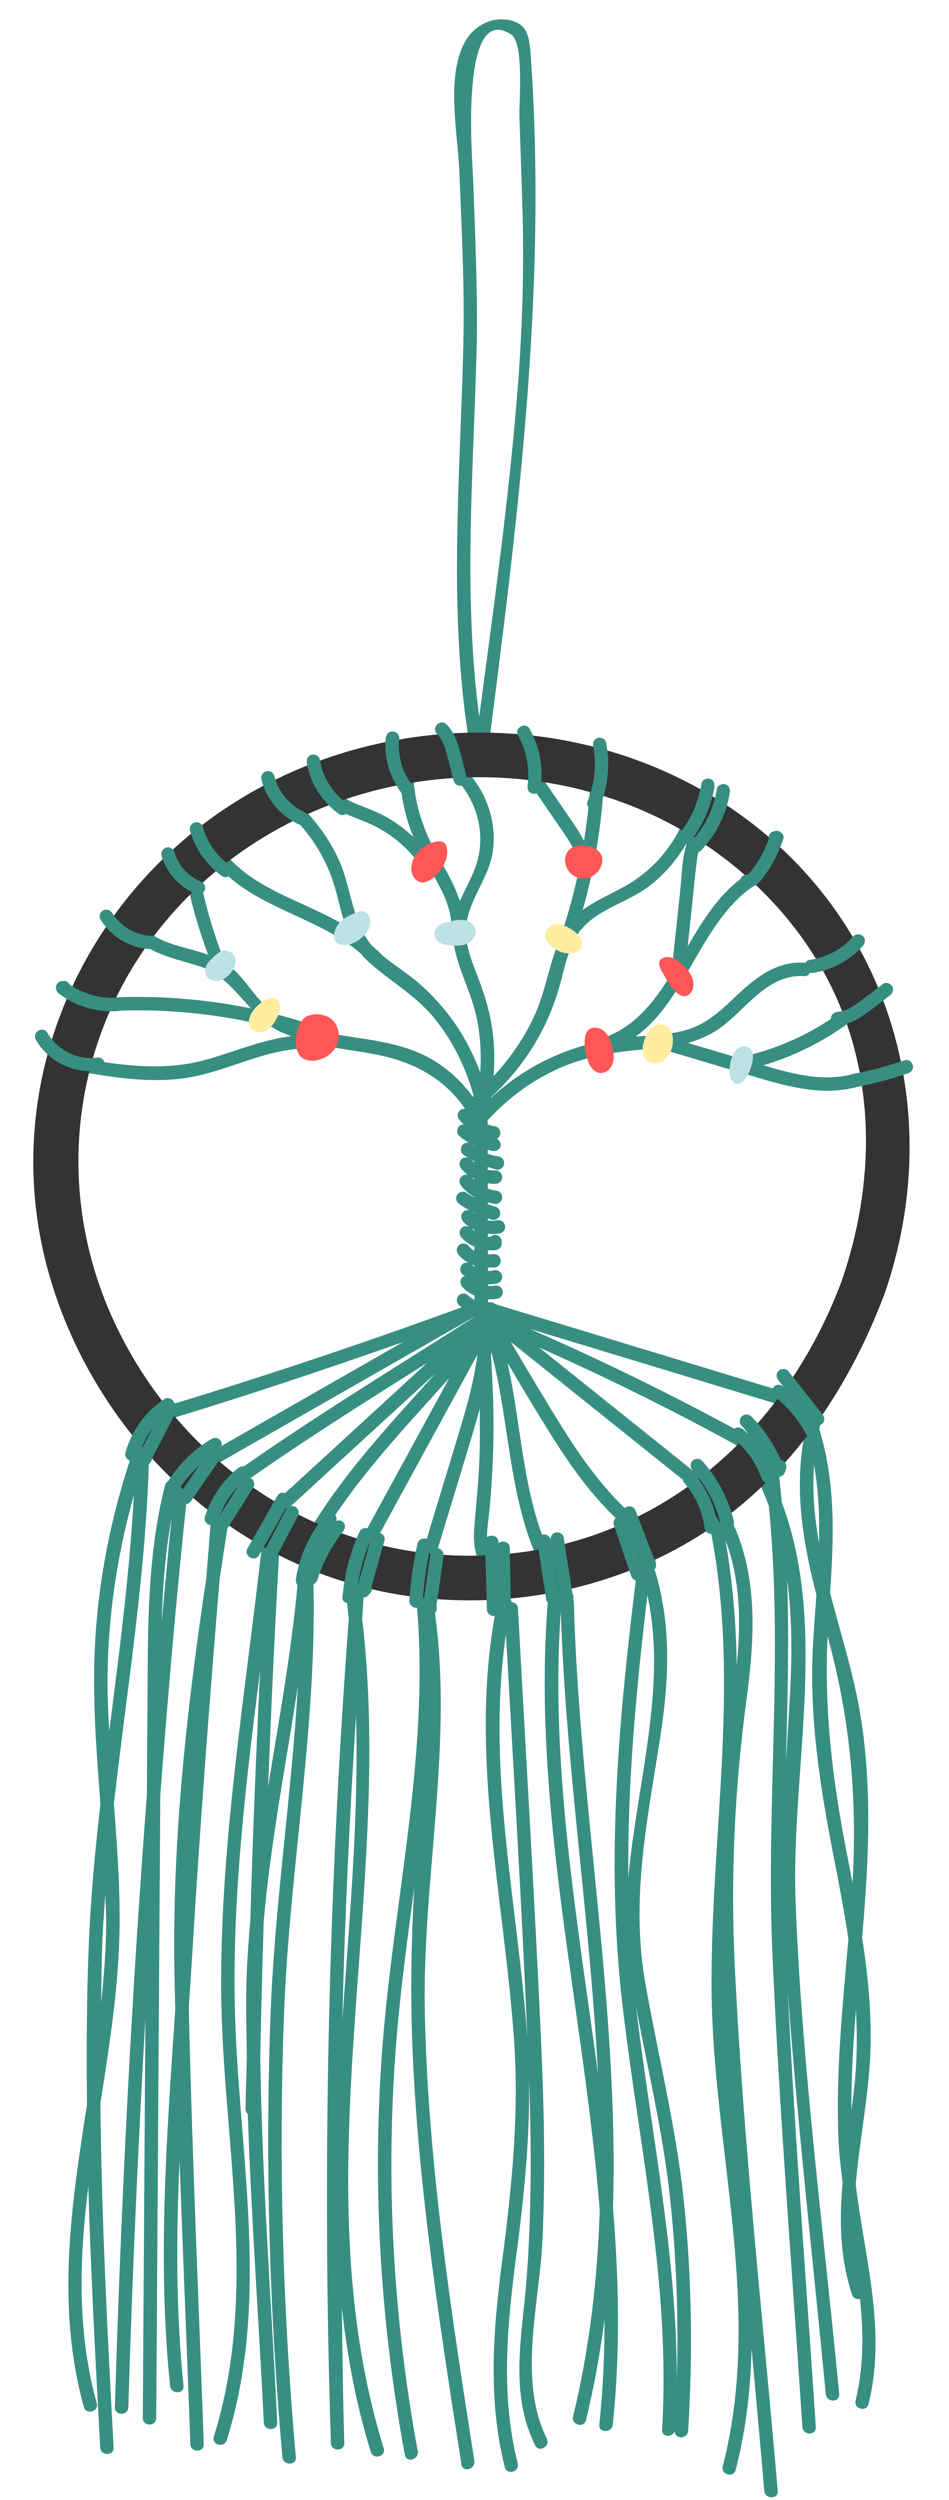 <?xml version="1.0" encoding="UTF-8" standalone="no"?><svg xmlns="http://www.w3.org/2000/svg" xmlns:xlink="http://www.w3.org/1999/xlink" fill="#000000" height="90.8" preserveAspectRatio="xMidYMid meet" version="1" viewBox="30.8 2.3 34.5 90.8" width="34.5" zoomAndPan="magnify"><g fill="#378f81" id="change1_1"><path d="M47.646,14.762c-0.112,4.881-0.57,9.752,0.225,14.602c0.02,0.118,0.103,0.156,0.191,0.161 c-0.026,0.205-0.055,0.41-0.081,0.615c-0.04,0.311,0.449,0.308,0.489,0c1.104-8.605,2.235-17.075,1.628-25.773 c-0.047-0.68-0.088-1.223-0.828-1.346c-0.649-0.107-1.261,0.241-1.571,0.804c-0.694,1.263-0.254,3.347-0.2,4.715 C47.582,10.608,47.693,12.689,47.646,14.762z M47.999,8.785c-0.023-0.636-0.51-6.464,1.378-5.235 c0.486,0.317,0.288,2.419,0.307,2.993c0.035,1.083,0.073,2.167,0.106,3.25c0.068,2.219,0.002,4.433-0.173,6.647 c-0.314,3.975-0.871,7.933-1.396,11.888c-0.573-4.332-0.227-8.691-0.101-13.046C48.183,13.115,48.076,10.949,47.999,8.785z"/><path d="M48.882,44.292c0.005,0.001,0.01,0,0.014,0.002C48.885,44.288,48.859,44.288,48.882,44.292z"/><path d="M46.558,60.521c-0.016-0.099-0.078-0.14-0.148-0.157c-0.06-0.276-0.503-0.275-0.475,0.026 c0.509,5.351-0.758,10.588-1.203,15.894c-0.426,5.074-0.136,10.173,0.784,15.178c0.057,0.309,0.527,0.178,0.471-0.13 c-0.943-5.132-1.205-10.364-0.72-15.561c0.153-1.645,0.377-3.283,0.595-4.921c-0.111,1.884-0.146,3.767-0.074,5.66 c0.197,5.138,0.994,10.23,1.787,15.303c0.048,0.31,0.519,0.178,0.471-0.13c-0.841-5.377-1.683-10.777-1.801-16.228 C46.137,70.492,47.338,65.451,46.558,60.521z"/><path d="M50.518,83.707c0.122-2.552,0.053-5.109-0.065-7.661c-0.236-5.109-0.546-10.217-0.823-15.324 c-0.014-0.248-0.314-0.292-0.434-0.146c-0.128-0.084-0.316-0.076-0.354,0.116c-1.018,5.24,0.275,10.436,0.643,15.669 c0.189,2.683-0.066,5.276-0.414,7.934c-0.334,2.552-0.556,5.091,0.08,7.614c0.077,0.305,0.548,0.175,0.471-0.13 c-0.647-2.568-0.37-5.141-0.03-7.731c0.336-2.56,0.56-5.06,0.383-7.642c0.01,0.233,0.025,0.465,0.034,0.698 c0.105,2.639,0.136,5.285-0.061,7.921c-0.153,2.055-0.651,4.163,0.307,6.093c0.14,0.282,0.562,0.035,0.422-0.247 C49.621,88.74,50.41,85.976,50.518,83.707z M49.194,61.663c0.271,4.893,0.573,9.786,0.778,14.681 C49.626,71.446,48.468,66.565,49.194,61.663z"/><path d="M51.662,60.498c-0.008-0.28-0.381-0.296-0.458-0.076c0.01-0.3-0.46-0.297-0.485,0.01 c-0.602,7.449,1.291,14.767,1.884,22.147c-0.083,2.505-0.365,5.004-0.97,7.492c-0.074,0.305,0.396,0.436,0.471,0.13 c0.296-1.218,0.515-2.438,0.673-3.66c0.001,1.272-0.055,2.547-0.189,3.826c-0.033,0.313,0.456,0.31,0.489,0 c0.277-2.633,0.222-5.25,0.009-7.859C53.308,75.191,51.858,67.822,51.662,60.498z M51.186,60.825 c0.178,5.579,1.063,11.187,1.352,16.776C51.79,72.026,50.796,66.462,51.186,60.825z"/><path d="M43.968,61.102c0.025-0.341,0.04-0.682,0.066-1.023c0.021-0.266-0.313-0.291-0.434-0.106 c-0.124,0.026-0.241,0.134-0.217,0.295c0.041,0.273,0.063,0.548,0.097,0.822c-0.748,9.964-0.973,19.959-0.651,29.947 c0.01,0.313,0.499,0.315,0.489,0c-0.053-1.641-0.066-3.282-0.091-4.922c0.193,1.756,0.516,3.504,1.052,5.24 c0.092,0.299,0.564,0.171,0.471-0.13C41.713,81.378,45.15,71.126,43.968,61.102z M43.247,75.66 c0.084-3.693,0.266-7.384,0.496-11.072C43.848,68.269,43.506,71.969,43.247,75.66z"/><path d="M42.188,59.529c-0.003-0.086-0.044-0.144-0.1-0.183c-0.112-0.15-0.418-0.109-0.439,0.14 c-0.215,2.593-0.684,5.146-1.102,7.705c0.113-2.849,0.239-5.698,0.405-8.545c0.007-0.124-0.07-0.184-0.16-0.21 c-0.028-0.252-0.441-0.242-0.474,0.047c-0.594,5.277-1.491,10.63-1.479,15.95c0.013,5.476,1.416,11-0.266,16.368 c-0.094,0.301,0.377,0.43,0.471,0.13c1.642-5.243,0.375-10.629,0.288-15.98c-0.065-3.991,0.42-8.007,0.926-11.994 c-0.149,3.042-0.271,6.084-0.36,9.128c-0.077,0.866-0.137,1.734-0.147,2.609c-0.009,0.769,0.012,1.539,0.022,2.309 c-0.012,0.633-0.039,1.265-0.048,1.898c-0.001,0.083,0.034,0.142,0.084,0.181c0.122,3.74,0.399,7.485,0.582,11.211 c0.015,0.313,0.504,0.314,0.488,0c-0.216-4.417-0.555-8.86-0.617-13.29c0.03-1.639,0.077-3.278,0.125-4.917 c0.255-2.863,0.799-5.686,1.241-8.525c-0.231,3.965-0.844,7.938-0.992,11.895c-0.201,5.369-0.046,10.743,0.43,16.094 c0.028,0.311,0.517,0.314,0.489,0c-0.476-5.351-0.631-10.725-0.43-16.094C41.324,70.155,42.357,64.828,42.188,59.529z"/><path d="M37.792,73.226c0.276-4.525,0.615-9.045,0.992-13.563c0.1-0.673,0.203-1.346,0.31-2.021 c0.019-0.117-0.046-0.196-0.126-0.248c0.004-0.048,0.008-0.096,0.012-0.145c0.027-0.313-0.461-0.312-0.488,0 c-0.069,0.789-0.125,1.579-0.192,2.368c-0.702,4.704-1.232,9.393-1.162,14.174c0.007,0.494,0.023,0.989,0.034,1.483 c-0.308,4.548-0.658,9.16-0.188,13.684c0.032,0.31,0.521,0.313,0.488,0c-0.281-2.709-0.266-5.449-0.145-8.188 c0.122,3.436,0.271,6.872,0.393,10.306c0.011,0.313,0.5,0.315,0.488,0c-0.187-5.281-0.427-10.563-0.544-15.846 C37.708,74.561,37.752,73.892,37.792,73.226z"/><path d="M37.616,56.502c0.023-0.216-0.2-0.271-0.353-0.188c-0.001-0.255-0.39-0.353-0.462-0.071 c-0.647,2.539-0.623,5.14-0.639,7.743c-0.008,1.173-0.015,2.345-0.023,3.518c-0.565,7.398-0.938,14.808-1.162,22.233 c-0.01,0.314,0.479,0.314,0.488,0c0.142-4.721,0.353-9.435,0.621-14.144c-0.032,4.844-0.063,9.689-0.095,14.534 c-0.002,0.314,0.487,0.315,0.489,0c0.036-5.602,0.073-11.203,0.109-16.804c0.013-1.939,0.025-3.878,0.038-5.818 C36.908,63.834,37.221,60.167,37.616,56.502z M37.037,57.448c-0.131,1.257-0.242,2.515-0.36,3.773 C36.716,59.955,36.807,58.693,37.037,57.448z"/><path d="M35.149,72.168c0.01-1.454-0.097-2.903-0.208-4.352c0.486-4.265,1.192-8.507,1.283-12.8 c0.001-0.045-0.025-0.069-0.042-0.101c0.1-0.294-0.367-0.42-0.471-0.127c-0.919,2.612-1.442,5.332-1.487,8.103 c-0.027,1.648,0.102,3.29,0.227,4.932c-0.192,1.684-0.352,3.371-0.422,5.066c-0.08,1.95-0.087,3.9-0.067,5.851 c-0.569,3.662-1.129,7.312-0.115,10.983c0.083,0.302,0.555,0.174,0.471-0.13c-0.727-2.631-0.63-5.256-0.307-7.883 c0.091,3.165,0.259,6.328,0.432,9.488c0.017,0.313,0.506,0.315,0.488,0c-0.227-4.166-0.44-8.337-0.481-12.51 C34.791,76.52,35.134,74.349,35.149,72.168z M34.711,63.665c-0.025-2.399,0.313-4.758,0.954-7.054 c-0.155,2.87-0.531,5.722-0.894,8.577C34.745,64.68,34.716,64.173,34.711,63.665z M34.518,72.889 c0.025-0.6,0.067-1.198,0.111-1.795c0.01,0.358,0.033,0.716,0.031,1.075c-0.006,0.961-0.08,1.92-0.184,2.878 C34.491,74.327,34.488,73.608,34.518,72.889z"/><path d="M54.266,74.364c-0.555-3.126,0.079-5.977,0.551-9.06c0.327-2.135,0.398-4.274-0.327-6.317 c0.002-0.021,0.005-0.041,0.007-0.061c0.012-0.098-0.034-0.153-0.096-0.189c-0.017-0.044-0.029-0.089-0.046-0.132 c-0.117-0.287-0.59-0.162-0.471,0.13c0.043,0.105,0.071,0.212,0.109,0.317c-0.667,5.354-1.195,10.653-0.568,16.04 c0.599,5.148,1.762,10.241,1.444,15.454c-0.018,0.29,0.384,0.299,0.462,0.053c-0.011,0.306,0.467,0.304,0.486-0.006 c0.175-2.81,0.135-5.623-0.165-8.423C55.37,79.526,54.729,76.974,54.266,74.364z M54.337,60.243 c0.723,3.341-0.387,6.818-0.695,10.271C53.609,67.083,53.926,63.671,54.337,60.243z M55.405,88.8 c0.011-4.573-0.943-9.065-1.479-13.603c0.432,2.322,0.984,4.608,1.237,6.972C55.399,84.374,55.469,86.587,55.405,88.8z"/><path d="M59.221,56.863c-0.043-0.429-0.079-0.858-0.139-1.287c-0.035-0.254-0.343-0.204-0.435-0.011 c-0.148-0.276-0.568-0.03-0.421,0.247c0.205,0.385,0.372,0.778,0.522,1.175c0.542,5.376-0.106,10.832,0.13,16.226 c0.252,5.751,0.715,11.498,1.092,17.242c0.021,0.312,0.509,0.314,0.488,0c-0.346-5.282-0.766-10.568-1.02-15.857 c0.352,4.893,0.918,9.78,1.382,14.66c0.029,0.31,0.518,0.313,0.488,0c-0.563-5.93-1.355-11.891-1.584-17.844 C59.542,66.65,60.935,61.43,59.221,56.863z M59.512,63.971c-0.047,0.804-0.096,1.604-0.142,2.402 c0.06-2.234,0.123-4.468,0.047-6.694C59.606,61.087,59.596,62.531,59.512,63.971z"/><path d="M61.91,81.646c0.119-1.423,0.398-2.852,0.503-4.286c0.115-1.575-0.031-3.137-0.271-4.688 c0.018-0.214,0.037-0.427,0.054-0.641c0.228-2.826,0.314-5.673-0.316-8.456c-0.26-1.146-0.606-2.282-0.904-3.422 c0.14-2.006,0.207-4-0.389-5.933c0.016-0.069,0.019-0.137,0.037-0.206c0.042-0.163-0.073-0.268-0.201-0.292 c-0.017-0.045-0.027-0.091-0.045-0.136c-0.042-0.109-0.137-0.144-0.231-0.148c0.075-0.125,0.062-0.309-0.119-0.363 c-3.739-1.135-7.479-2.271-11.219-3.405c-0.059-0.053-0.131-0.084-0.219-0.07c0.006-0.001,0.014-0.002,0.017-0.002 c-0.006,0-0.012,0.001-0.018,0.002l0,0c-0.001,0,0,0,0,0c-0.004,0-0.008,0.001-0.013,0.001c-0.01,0.001-0.021,0.001-0.032,0.002 c0-0.038,0-0.076,0-0.113c0.119,0.008,0.239,0.001,0.356-0.021c0.126-0.024,0.209-0.182,0.171-0.301 c-0.043-0.134-0.166-0.196-0.301-0.17c-0.009,0.001-0.018,0.003-0.027,0.005c-0.019,0.001-0.038,0.004-0.057,0.004 c-0.047,0.002-0.095,0.002-0.142-0.002c0,0-0.001,0-0.001,0c0-0.019,0-0.037,0-0.056c0.112,0.002,0.225-0.009,0.335-0.036 c0.125-0.029,0.21-0.178,0.17-0.3c-0.042-0.13-0.167-0.202-0.3-0.171c-0.021,0.005-0.042,0.01-0.063,0.014 c-0.005,0-0.01,0.001-0.015,0.002c-0.043,0.003-0.086,0.006-0.129,0.005c0-0.042,0-0.083,0-0.125 c0.095,0.001,0.189,0.002,0.284-0.01c0.056-0.007,0.119-0.066,0.146-0.112c0.031-0.052,0.043-0.129,0.024-0.188 s-0.056-0.116-0.112-0.146c-0.062-0.033-0.119-0.034-0.188-0.025c0.061-0.008-0.03,0.001-0.041,0.002 c-0.028,0.002-0.056,0.003-0.084,0.003c-0.009,0-0.021-0.002-0.031-0.002c0-0.051,0-0.102,0-0.153 c0.085,0.007,0.172,0.013,0.257,0.003c0.132-0.016,0.243-0.099,0.244-0.245c0-0.022,0-0.045,0-0.067 c0.001-0.128-0.113-0.25-0.244-0.245c-0.063,0.003-0.118,0.03-0.162,0.069c-0.032,0-0.064,0.003-0.097,0c0-0.037,0-0.074,0-0.11 c0.15,0.016,0.301,0.016,0.448-0.018c0.125-0.027,0.21-0.179,0.17-0.3c-0.042-0.131-0.167-0.2-0.3-0.17 c-0.022,0.005-0.044,0.008-0.066,0.013c-0.008,0-0.016,0.001-0.024,0.002c-0.05,0.004-0.099,0.004-0.149,0.001 c-0.02-0.001-0.041-0.004-0.061-0.005c-0.006-0.001-0.013-0.002-0.02-0.003c0-0.029,0-0.058,0-0.086 c0.048,0.016,0.093,0.04,0.142,0.053c0.123,0.034,0.271-0.042,0.301-0.17c0.029-0.129-0.039-0.264-0.171-0.301 c-0.092-0.025-0.184-0.056-0.273-0.089c0-0.022,0-0.044,0-0.065c0.092,0.023,0.185,0.044,0.279,0.054 c0.127,0.012,0.25-0.121,0.244-0.244c-0.006-0.143-0.107-0.231-0.244-0.245c-0.01-0.001-0.02-0.002-0.03-0.003 c-0.023-0.004-0.047-0.008-0.07-0.013c-0.049-0.01-0.097-0.022-0.145-0.038c-0.012-0.003-0.024-0.008-0.036-0.012 c0-0.065,0-0.13,0-0.195c0.093,0.014,0.188,0.026,0.282,0.022c0.127-0.006,0.25-0.108,0.244-0.245 c-0.006-0.127-0.107-0.25-0.244-0.244c-0.047,0.002-0.094,0.002-0.141-0.001c-0.02-0.001-0.039-0.004-0.059-0.006c-0.001,0,0,0,0,0 c-0.014-0.002-0.027-0.005-0.041-0.007c-0.014-0.003-0.028-0.008-0.042-0.011c0-0.033,0-0.067,0-0.1 c0.118,0.034,0.229,0.083,0.354,0.098c0.058,0.007,0.134-0.032,0.173-0.071c0.042-0.042,0.074-0.112,0.072-0.173 c-0.007-0.146-0.108-0.228-0.245-0.244c-0.002,0,0,0-0.001,0c-0.008-0.001-0.016-0.002-0.021-0.003 c-0.023-0.004-0.047-0.008-0.07-0.013c-0.046-0.01-0.093-0.021-0.138-0.034c-0.042-0.012-0.083-0.025-0.124-0.04 c0-0.05,0-0.1,0-0.15c0.056,0.012,0.107,0.042,0.165,0.049c0.068,0.009,0.126,0.012,0.188-0.025 c0.051-0.029,0.099-0.087,0.112-0.146c0.023-0.101-0.032-0.227-0.135-0.272c0.003-0.001,0.007,0.001,0.01-0.001 c0.05-0.03,0.099-0.088,0.112-0.146c0.026-0.117-0.036-0.279-0.171-0.301c-0.097-0.015-0.192-0.04-0.285-0.073c0-0.05,0-0.1,0-0.15 c0,0,0.001,0,0.001,0c0.716-0.778,1.564-1.416,2.527-1.856c1.083-0.496,2.186-0.646,3.361-0.735 c0.103-0.008,0.203-0.023,0.305-0.033c0.896,0.266,1.791,0.532,2.687,0.797c0.053,0.048,0.121,0.08,0.209,0.063 c0,0,0.001,0,0.001,0c0.28,0.083,0.559,0.167,0.839,0.249c1.167,0.342,2.395,0.64,3.594,0.276c0.3-0.091,0.172-0.563-0.13-0.471 c-1.128,0.343-2.275,0.036-3.372-0.288c1.075-0.318,2.095-0.813,3.006-1.47c0.252-0.183,0.009-0.606-0.247-0.422 c-1.102,0.796-2.352,1.341-3.68,1.62c-0.606-0.18-1.212-0.359-1.818-0.539c0.457-0.127,0.891-0.321,1.29-0.634 c0.898-0.703,1.656-1.871,2.929-1.793c0.314,0.019,0.313-0.469,0-0.489c-1.042-0.063-1.831,0.604-2.542,1.281 c-0.498,0.474-0.994,0.926-1.663,1.14c-0.333,0.106-0.679,0.16-1.027,0.195c-0.048-0.014-0.095-0.028-0.143-0.042 c-0.101-0.03-0.171,0.012-0.224,0.072c-0.175,0.012-0.35,0.025-0.524,0.038c1.969-1.4,2.41-4.493,4.642-5.678 c0.278-0.147,0.031-0.569-0.247-0.422c-1.158,0.615-1.862,1.716-2.5,2.821c0.063-0.591,0.125-1.182,0.188-1.772 c0.046-0.439,0.084-0.88,0.141-1.317c0.049-0.375,0.134-0.75,0.444-0.996c0.246-0.195-0.102-0.539-0.346-0.346 c-0.077,0.062-0.143,0.131-0.202,0.206c0.097-0.208,0.189-0.419,0.261-0.639c0.099-0.299-0.373-0.428-0.471-0.13 c-0.372,1.13-1.124,2.109-2.147,2.725c-0.575,0.346-1.184,0.576-1.685,0.953c0.423-1.497,0.685-3.037,0.765-4.593 c0.016-0.314-0.472-0.313-0.488,0c-0.037,0.701-0.122,1.396-0.23,2.087c-0.199-0.405-0.478-0.776-0.73-1.146 c-0.443-0.647-0.887-1.294-1.33-1.942c-0.177-0.258-0.6-0.014-0.422,0.247c0.416,0.607,0.832,1.215,1.248,1.822 c0.198,0.29,0.4,0.577,0.594,0.87c0.174,0.264,0.35,0.551,0.39,0.871c0.009,0.074,0.044,0.134,0.094,0.18 c-0.174,0.857-0.399,1.704-0.683,2.534c-0.007,0.021,0.006,0.033,0.004,0.052c-0.44,0.93-0.554,1.987-0.998,2.923 c-0.373,0.787-0.867,1.498-1.455,2.128c0.046-0.581,0.035-1.167-0.053-1.75c-0.087-0.576-0.247-1.127-0.45-1.672 c-0.216-0.582-0.5-1.195-0.503-1.827c-0.006-1.073,0.863-1.907,0.988-2.972c0.109-0.925-0.16-1.849-0.722-2.586 c-0.188-0.247-0.612-0.004-0.421,0.247c0.628,0.825,0.862,1.895,0.526,2.892c-0.159,0.471-0.402,0.879-0.589,1.303 c-0.185-0.548-0.476-1.067-0.768-1.57c-0.53-0.914-0.868-1.877-0.922-2.938c-0.016-0.313-0.505-0.314-0.489,0 c0.039,0.758,0.204,1.495,0.489,2.19c-0.274-0.26-0.575-0.492-0.902-0.684c-0.353-0.207-0.732-0.346-1.111-0.496 c-0.382-0.151-0.76-0.351-0.948-0.734c-0.138-0.282-0.56-0.035-0.422,0.247c0.388,0.792,1.317,0.922,2.027,1.291 c0.704,0.366,1.299,0.911,1.726,1.58c0.076,0.118,0.199,0.125,0.3,0.083c0.398,0.686,0.776,1.389,0.708,2.209 c-0.006,0.076,0.02,0.131,0.06,0.17c0.097,0.958,0.604,1.822,0.827,2.751c0.168,0.702,0.211,1.415,0.164,2.125 c-0.27-0.721-0.631-1.405-1.099-2.023c-0.332-0.439-0.707-0.846-1.124-1.206c-0.42-0.363-0.893-0.656-1.323-1.004 c-0.121-0.14-0.262-0.252-0.397-0.375c-0.725-0.854-0.733-2.076-1.188-3.089c-0.462-1.027-1.191-1.888-2.088-2.561 c-0.251-0.188-0.495,0.235-0.247,0.422c0.949,0.712,1.688,1.689,2.082,2.812c0.199,0.567,0.298,1.155,0.486,1.703 c-0.567-0.338-1.178-0.614-1.778-0.886c-1.096-0.497-2.246-1.077-2.879-2.149c-0.16-0.271-0.582-0.025-0.422,0.247 c1.239,2.099,3.913,2.299,5.633,3.797c0.053,0.062,0.101,0.125,0.162,0.184c0.793,0.764,1.763,1.262,2.479,2.125 c0.695,0.837,1.176,1.813,1.462,2.858c-0.013,0.013-0.011,0.028-0.02,0.042c-0.54-0.741-1.256-1.329-2.125-1.668 c-0.898-0.351-1.859-0.435-2.803-0.596c-0.7-0.289-1.428-0.531-2.174-0.728c-0.227-0.144-0.442-0.306-0.63-0.508 c-0.383-0.41-0.671-0.905-1.119-1.251c-0.049-0.038-0.102-0.063-0.153-0.096c-0.436-1.09-0.766-2.219-0.97-3.375 c-0.054-0.309-0.525-0.178-0.471,0.13c0.176,1,0.462,1.975,0.813,2.927c-0.921-0.341-1.943-0.366-2.617-1.274 c-0.186-0.25-0.609-0.006-0.422,0.247c0.735,0.991,1.659,1.105,2.763,1.456c0.209,0.066,0.391,0.167,0.562,0.28 c0.029,0.033,0.061,0.055,0.101,0.069c0.441,0.322,0.79,0.76,1.167,1.171c-1.951-0.404-3.986-0.513-5.918-0.337 c-0.311,0.028-0.313,0.517,0,0.488c2.202-0.2,4.528-0.03,6.712,0.536c0.052,0.033,0.099,0.071,0.154,0.101 c0.17,0.091,0.349,0.151,0.526,0.219c-1.038,0.125-2.02,0.546-3.028,0.836c-1.561,0.451-3.101,0.238-4.672-0.04 c-0.211-0.038-0.449,0.24-0.238,0.408c0.066,0.052,0.131,0.104,0.197,0.156c0.118,0.094,0.259,0.059,0.346-0.022 c1.352,0.23,2.72,0.403,4.073,0.082c1.388-0.33,2.692-1.051,4.153-0.965c0.115,0.006,0.173-0.062,0.204-0.143 c0.159,0.034,0.318,0.065,0.479,0.093c0.015,0.006,0.03,0.011,0.044,0.017c0.017,0.007,0.028-0.005,0.044-0.001 c0.458,0.077,0.919,0.143,1.373,0.226c1.387,0.252,2.56,0.845,3.341,1.997c-0.051-0.005-0.108-0.007-0.149,0.02 c-0.102,0.066-0.168,0.224-0.088,0.334c0.056,0.075,0.12,0.143,0.185,0.209c-0.061-0.001-0.121,0.018-0.166,0.067 c-0.084,0.092-0.103,0.256,0,0.345c0.166,0.144,0.35,0.263,0.546,0.357c0,0.007,0,0.015,0,0.022 c-0.002-0.001-0.004-0.003-0.006-0.005c-0.02-0.018-0.04-0.035-0.06-0.053c-0.094-0.086-0.253-0.1-0.345,0 c-0.086,0.094-0.101,0.253,0,0.346c0.08,0.073,0.178,0.115,0.266,0.175c-0.087-0.077-0.243-0.072-0.319,0.011 c-0.097,0.106-0.085,0.239,0,0.345c0.067,0.083,0.146,0.157,0.231,0.223c-0.02-0.005-0.041-0.012-0.058-0.012 c-0.06,0-0.131,0.027-0.173,0.072c-0.042,0.046-0.074,0.107-0.071,0.172c0.003,0.069,0.029,0.119,0.071,0.173 c0.129,0.165,0.292,0.294,0.47,0.398c0,0.006,0,0.012,0,0.018c-0.099-0.058-0.202-0.11-0.294-0.178 c-0.104-0.076-0.277-0.021-0.334,0.087c-0.067,0.127-0.023,0.253,0.088,0.334c0.145,0.105,0.302,0.192,0.46,0.275 c-0.088-0.08-0.245-0.078-0.325,0.009c-0.095,0.104-0.089,0.241,0,0.345c0.074,0.087,0.162,0.159,0.255,0.223 c-0.09-0.073-0.238-0.074-0.316,0.012c-0.094,0.103-0.091,0.243,0,0.346c0.128,0.144,0.293,0.254,0.471,0.336 c0,0.048,0,0.097,0,0.146c-0.021-0.012-0.042-0.023-0.062-0.036c-0.004-0.002-0.013-0.008-0.021-0.014 c-0.017-0.012-0.033-0.027-0.048-0.041c-0.035-0.032-0.067-0.066-0.098-0.102c-0.083-0.098-0.261-0.092-0.345,0 c-0.096,0.104-0.088,0.241,0,0.345c0.152,0.179,0.356,0.304,0.575,0.385c0,0.014,0,0.029,0,0.043 c-0.011-0.008-0.023-0.014-0.034-0.021c-0.005-0.004-0.012-0.009-0.014-0.011c-0.018-0.016-0.036-0.032-0.053-0.048 c-0.093-0.088-0.255-0.099-0.346,0c-0.087,0.095-0.099,0.251,0,0.345c0.031,0.029,0.069,0.049,0.102,0.075 c-0.035,0.012-0.074,0.015-0.098,0.04c-0.096,0.104-0.088,0.241,0,0.346c0.121,0.145,0.278,0.246,0.445,0.324 c0,0.051,0,0.102,0,0.152c-0.02-0.01-0.039-0.019-0.058-0.03c-0.035-0.021-0.067-0.043-0.1-0.066 c-0.006-0.005-0.012-0.009-0.017-0.014c-0.018-0.016-0.035-0.032-0.052-0.048c-0.092-0.089-0.255-0.099-0.346,0 c-0.088,0.096-0.098,0.25,0,0.345c0.033,0.032,0.073,0.054,0.109,0.083c-3.711,1.356-7.46,2.605-11.245,3.74 c-0.3,0.09-0.172,0.562,0.13,0.471c3.021-0.906,6.013-1.904,8.988-2.951c-2.43,1.389-4.859,2.777-7.289,4.165 c-0.273,0.156-0.027,0.579,0.247,0.422c3.219-1.839,6.438-3.679,9.658-5.518c0,0.001,0.001,0.002,0.001,0.004 c-3.019,1.927-6.098,3.79-9.013,5.87c-0.254,0.181-0.01,0.605,0.246,0.422c2.273-1.623,4.647-3.112,7.014-4.603 c-2.127,1.95-4.254,3.899-6.381,5.849c-0.232,0.213,0.114,0.558,0.345,0.345c2.114-1.938,4.228-3.875,6.342-5.813 c-1.812,2.016-3.687,3.988-4.968,6.396c-0.148,0.277,0.274,0.524,0.422,0.247c1.299-2.442,3.216-4.429,5.049-6.475 c-1.165,2.133-2.329,4.267-3.494,6.4c-0.151,0.276,0.271,0.523,0.422,0.247c1.364-2.499,2.729-4.998,4.093-7.497 c0,0.009,0.001,0.018,0.001,0.027c-0.152,1.125-0.491,2.219-0.822,3.308c-0.452,1.491-0.905,2.981-1.358,4.472 c-0.091,0.302,0.38,0.431,0.471,0.13c0.47-1.547,0.939-3.094,1.409-4.641c0.134-0.443,0.263-0.888,0.384-1.334 c0.009,0.661,0.013,1.322-0.016,1.983c-0.035,0.788-0.123,1.569-0.182,2.354c-0.041,0.55,0.007,1.088,0.394,1.512 c0.212,0.232,0.557-0.114,0.345-0.345c-0.419-0.458-0.247-1.188-0.194-1.746c0.073-0.759,0.121-1.521,0.144-2.284 c0.034-1.138-0.007-2.275-0.083-3.41c0.006-0.043,0.005-0.088,0.01-0.131c0.679,2.528,0.613,5.235,1.735,7.646 c0.132,0.285,0.554,0.037,0.421-0.247c-1.022-2.198-1.038-4.662-1.563-6.998c0.545,0.923,1.093,1.845,1.667,2.75 c0.804,1.271,1.709,2.491,2.89,3.437c0.243,0.195,0.591-0.149,0.345-0.346c-1.185-0.95-2.082-2.171-2.884-3.45 c-0.651-1.039-1.275-2.095-1.899-3.151c2.433,1.947,4.866,3.895,7.299,5.842c-0.042,0.046-0.056,0.101-0.048,0.167 c-0.08,0.051-0.141,0.13-0.114,0.248c1.306,5.722,0.116,11.523,0.163,17.305c0.046,5.765,1.886,11.561,0.406,17.276 c-0.079,0.305,0.392,0.435,0.471,0.13c0.38-1.467,0.543-2.938,0.576-4.413c0.158,1.727,0.315,3.453,0.463,5.179 c0.027,0.311,0.516,0.314,0.489,0c-0.544-6.332-1.254-12.677-1.56-19.026c-0.157-3.262-0.011-6.454,0.421-9.689 c0.33-2.466,0.469-4.961-0.88-7.161c-0.011-0.017-0.028-0.015-0.04-0.028c0.097-0.085,0.134-0.224,0.005-0.327 c-2.206-1.766-4.413-3.532-6.619-5.298c2.696,1.196,5.337,2.514,7.909,3.959c0.274,0.154,0.521-0.268,0.247-0.421 c-2.76-1.551-5.599-2.95-8.499-4.216c3.279,0.995,6.559,1.991,9.838,2.986c0.007,0.002,0.01-0.003,0.017-0.002 c-0.025,0.047-0.036,0.104-0.008,0.173c0.069,0.177,0.116,0.356,0.173,0.535c-0.431,2.024-0.105,4.002,0.401,5.969 c-0.041,0.582-0.086,1.165-0.12,1.747c-0.153,2.648,0.245,5.187,0.751,7.776c0.194,0.993,0.383,1.983,0.533,2.976 c-0.21,2.429-0.466,4.858-0.359,7.298c0.022,0.514,0.08,1.028,0.148,1.542c-0.119,1.363-0.104,2.721,0.342,4.077 c0.046,0.141,0.176,0.18,0.29,0.158c0.128,1.231,0.14,2.461-0.16,3.689c-0.075,0.305,0.396,0.435,0.471,0.129 C63.037,86.917,62.23,84.319,61.91,81.646z M50.513,39.722c0.248-0.486,0.452-0.997,0.605-1.521 c0.171-0.584,0.277-1.199,0.552-1.747c0.545-1.086,1.857-1.291,2.757-1.988c0.561-0.435,1.009-0.976,1.359-1.579 c-0.195,0.529-0.196,1.174-0.25,1.688c-0.11,1.035-0.22,2.07-0.33,3.104c-0.652,1.066-1.463,2.091-2.733,2.388 c-0.083,0.02-0.129,0.069-0.153,0.128c-1.375,0.345-2.633,1.016-3.682,1.994c0.001-0.009,0.004-0.017,0.005-0.026 C49.4,41.462,50.042,40.644,50.513,39.722z M48.041,44.482c0,0.015,0,0.03,0,0.045c-0.007-0.006-0.014-0.013-0.021-0.019 c-0.03-0.03-0.058-0.063-0.085-0.096C47.971,44.436,48.004,44.462,48.041,44.482z M47.954,45.06 c0.029,0.018,0.059,0.036,0.089,0.052c0,0.014,0,0.027,0,0.041C48.013,45.122,47.982,45.093,47.954,45.06z M48.047,46.355 c0,0.008,0,0.015,0,0.023c-0.018-0.018-0.036-0.035-0.052-0.054C48.013,46.333,48.028,46.346,48.047,46.355z M48.027,46.998 c-0.029-0.025-0.055-0.053-0.082-0.082c0.033,0.02,0.069,0.031,0.103,0.048c0,0.018,0,0.035,0,0.052 C48.041,47.01,48.034,47.004,48.027,46.998z M57.584,62.797c-0.022-1.524-0.146-3.045-0.414-4.561 C57.728,59.695,57.733,61.24,57.584,62.797z M60.394,55.508c0.164,0.933,0.203,1.877,0.181,2.827 C60.408,57.401,60.325,56.461,60.394,55.508z M60.886,61.736c0.823,2.98,1.083,5.876,0.907,8.952 c-0.069-0.359-0.139-0.717-0.208-1.075C61.068,66.971,60.755,64.414,60.886,61.736z M61.917,75.296 c0.049,0.919,0.043,1.843-0.057,2.776c-0.032,0.299-0.07,0.597-0.109,0.895C61.746,77.743,61.819,76.519,61.917,75.296z"/></g><g id="change2_1"><path d="M62.953,49.303c2.337-6.713,0.132-14.013-5.93-17.88c-5.745-3.664-13.518-3.28-18.902,0.864 c-4.982,3.834-7.282,10.252-5.527,16.336c1.743,6.042,6.897,10.847,13.193,11.669c3.5,0.458,7.17-0.243,10.202-2.073 C59.339,56.197,61.592,52.912,62.953,49.303c0.371-0.981-1.203-1.406-1.57-0.433c-2.198,5.827-7.184,9.956-13.564,9.936 c-5.639-0.017-10.578-3.502-12.904-8.576c-2.369-5.168-1.358-11.173,2.611-15.25c4.151-4.262,10.643-5.589,16.175-3.431 c3.108,1.212,5.825,3.559,7.308,6.564c1.667,3.375,1.592,7.26,0.374,10.757C61.038,49.861,62.61,50.288,62.953,49.303z" fill="#333333"/></g><g fill="#378f81" id="change1_2"><path d="M37.208,53.571c0.061-0.117,0.03-0.265-0.087-0.334c-0.002-0.001-0.005,0-0.008-0.001 c-0.004-0.011,0.002-0.022-0.004-0.033c-0.064-0.109-0.224-0.161-0.334-0.088c-0.687,0.457-1.196,1.151-1.414,1.948 c-0.061,0.224,0.244,0.429,0.408,0.238c0.01-0.012,0.02-0.023,0.03-0.035c-0.028,0.096-0.014,0.2,0.071,0.264 c0.09,0.067,0.241,0.075,0.321-0.019c0.026-0.031,0.052-0.062,0.078-0.092c0.035-0.042,0.05-0.094,0.058-0.145 C36.62,54.706,36.914,54.139,37.208,53.571z M36.34,54.185c-0.135,0.26-0.27,0.521-0.404,0.781 c-0.001-0.009-0.008-0.016-0.01-0.025C36.028,54.669,36.165,54.414,36.34,54.185z"/><path d="M38.783,54.93c0.074-0.077,0.106-0.189,0.05-0.284c-0.067-0.114-0.22-0.155-0.334-0.087 c-0.694,0.407-1.276,0.995-1.676,1.693c-0.065,0.115-0.027,0.268,0.088,0.334c0.124,0.072,0.255,0.019,0.334-0.088 c0.213-0.373,0.494-0.691,0.806-0.978c-0.241,0.35-0.483,0.7-0.724,1.051c-0.075,0.108-0.02,0.271,0.088,0.334 c0.121,0.071,0.259,0.021,0.334-0.088c0.365-0.529,0.73-1.059,1.095-1.589C38.909,55.133,38.866,55.005,38.783,54.93z"/><path d="M39.921,55.992c-0.042-0.024-0.087-0.02-0.132-0.017c0,0,0,0,0,0c0.103-0.083,0.086-0.259,0-0.346 c-0.101-0.101-0.243-0.083-0.345,0c-0.56,0.457-0.973,1.077-1.196,1.762c-0.041,0.125,0.047,0.267,0.17,0.3 c0.059,0.016,0.114,0.002,0.163-0.021c-0.011,0.017-0.021,0.033-0.031,0.05c-0.071,0.111-0.023,0.269,0.087,0.334 c0.118,0.069,0.264,0.024,0.334-0.088c0.345-0.546,0.691-1.093,1.037-1.64C40.079,56.215,40.032,56.057,39.921,55.992z M38.798,57.329c0.089-0.225,0.197-0.444,0.343-0.658c0.091-0.132,0.198-0.26,0.315-0.384 C39.237,56.634,39.017,56.981,38.798,57.329z"/><path d="M40.881,56.637c-0.362,0.634-0.724,1.269-1.085,1.903c-0.156,0.273,0.266,0.52,0.422,0.247 c0.362-0.634,0.724-1.269,1.085-1.903C41.459,56.61,41.038,56.363,40.881,56.637z"/><path d="M41.541,57.035c-0.113-0.06-0.271-0.033-0.334,0.088c-0.264,0.498-0.528,0.997-0.792,1.495 c-0.06,0.113-0.032,0.271,0.088,0.334c0.113,0.06,0.27,0.033,0.334-0.088c0.264-0.498,0.528-0.997,0.792-1.495 C41.688,57.257,41.661,57.099,41.541,57.035z"/><path d="M43.272,57.579c-0.061-0.061-0.161-0.068-0.248-0.04c0.018-0.077,0.013-0.156-0.05-0.22 c-0.087-0.087-0.261-0.102-0.346,0c-0.554,0.665-0.931,1.464-1.069,2.32c-0.021,0.13,0.034,0.263,0.17,0.3 c0.098,0.027,0.212-0.031,0.264-0.124c0.018,0.01,0.027,0.031,0.046,0.037c0.132,0.036,0.26-0.044,0.3-0.17 c0.203-0.634,0.518-1.235,0.931-1.757C43.354,57.821,43.374,57.68,43.272,57.579z"/><path d="M44.304,58.136c0.038-0.112,0.019-0.237-0.092-0.302c-0.105-0.062-0.278-0.032-0.334,0.088 c-0.337,0.727-0.54,1.497-0.617,2.293c-0.002,0.006-0.004,0.013-0.006,0.02c0.001,0,0.002,0,0.003,0 c-0.002,0.022-0.009,0.043-0.011,0.065c-0.024,0.283,0.401,0.319,0.479,0.065c0.02-0.064,0.04-0.128,0.059-0.193 c0.067,0.141,0.269,0.211,0.396,0.078c0.026-0.029,0.053-0.057,0.08-0.085c0.062-0.066,0.067-0.155,0.043-0.238 c0.156-0.553,0.313-1.105,0.47-1.658C44.859,57.966,44.392,57.837,44.304,58.136z M44.271,58.248 c-0.155,0.549-0.311,1.098-0.466,1.646C43.891,59.328,44.038,58.771,44.271,58.248z"/><path d="M46.448,58.49c0.029-0.129-0.039-0.264-0.17-0.3c-0.123-0.034-0.272,0.041-0.3,0.17 c-0.152,0.688-0.251,1.388-0.297,2.091c-0.008,0.132,0.119,0.245,0.245,0.245c0.139,0,0.235-0.112,0.244-0.245 C46.211,59.791,46.305,59.136,46.448,58.49z"/><path d="M46.753,58.547c-0.115-0.032-0.281,0.039-0.3,0.17c-0.095,0.654-0.19,1.309-0.285,1.963 c-0.014,0.1,0.001,0.193,0.088,0.257c0.071,0.054,0.192,0.078,0.271,0.019c0.015-0.011,0.03-0.022,0.045-0.033 c0.094-0.069,0.131-0.182,0.093-0.291c0.086-0.595,0.172-1.19,0.259-1.785C46.942,58.717,46.891,58.584,46.753,58.547z"/><path d="M49.334,58.527c-0.004-0.233-0.274-0.292-0.411-0.179c0-0.012,0-0.023-0.001-0.036 c-0.009-0.313-0.497-0.314-0.488,0c0.022,0.818,0.045,1.635,0.068,2.453c0.007,0.25,0.361,0.321,0.456,0.101 c0.044,0.045,0.104,0.074,0.172,0.074c0.146,0,0.228-0.113,0.244-0.245c0.009-0.068,0.017-0.137,0.026-0.206 c0.003-0.028-0.021-0.048-0.031-0.074C49.357,59.787,49.346,59.157,49.334,58.527z"/><path d="M51.292,58.135c-0.02-0.13-0.184-0.203-0.3-0.17c-0.139,0.038-0.191,0.169-0.171,0.3 c0.096,0.616,0.191,1.231,0.287,1.847c-0.002-0.007-0.005-0.012-0.008-0.018c-0.097-0.628-0.193-1.256-0.289-1.884 c-0.02-0.13-0.184-0.203-0.301-0.17c-0.139,0.038-0.19,0.169-0.17,0.3c0.105,0.687,0.211,1.374,0.316,2.061 c0.018,0.119,0.16,0.191,0.268,0.175c0.117-0.018,0.213-0.116,0.211-0.24c0-0.016,0-0.032,0-0.048 c0.008,0.054,0.017,0.107,0.025,0.161c0.019,0.119,0.16,0.191,0.268,0.175c0.126-0.019,0.202-0.115,0.212-0.24 c0.003-0.036,0.006-0.071,0.008-0.107c0.003-0.035-0.023-0.061-0.038-0.091C51.504,59.501,51.398,58.818,51.292,58.135z"/><path d="M54.565,58.89c-0.217-0.567-0.433-1.134-0.65-1.701c-0.047-0.123-0.165-0.208-0.3-0.17 c-0.118,0.032-0.218,0.177-0.17,0.3c0.015,0.04,0.03,0.079,0.045,0.118c-0.058-0.047-0.128-0.076-0.208-0.054 c-0.122,0.033-0.213,0.175-0.17,0.3c0.211,0.619,0.423,1.238,0.634,1.857c0.039,0.114,0.144,0.193,0.268,0.175 c0.116-0.018,0.216-0.116,0.212-0.24c-0.002-0.063-0.004-0.126-0.005-0.189c0.051,0.073,0.123,0.126,0.22,0.111 c0.112-0.017,0.221-0.117,0.211-0.24c-0.002-0.031-0.004-0.063-0.007-0.094C54.639,58.995,54.61,58.934,54.565,58.89z M54.075,58.97c-0.003-0.002-0.007-0.002-0.011-0.004c-0.025-0.074-0.05-0.147-0.076-0.221 C54.018,58.819,54.046,58.895,54.075,58.97z"/><path d="M56.822,57.383c-0.133-0.575-0.395-1.108-0.792-1.557c-0.087-0.099-0.256-0.089-0.346,0 c-0.098,0.099-0.087,0.247,0,0.346c0.198,0.224,0.362,0.482,0.489,0.761c0.112,0.246,0.204,0.576,0.235,0.836 c0.015,0.121,0.082,0.224,0.211,0.24c0.111,0.013,0.246-0.054,0.268-0.175c0.013-0.068,0.025-0.136,0.038-0.204 C56.945,57.531,56.899,57.442,56.822,57.383z"/><path d="M55.977,55.357c-0.098,0.098-0.088,0.247,0,0.345c0.501,0.56,0.852,1.237,1.029,1.966 c0.074,0.305,0.545,0.176,0.471-0.13c-0.198-0.811-0.599-1.56-1.155-2.181C56.234,55.259,56.066,55.268,55.977,55.357z"/><path d="M59.21,55.331c-0.007-0.002-0.014,0.004-0.021,0.003c-0.268-0.587-0.615-1.134-1.079-1.587 c-0.094-0.092-0.251-0.094-0.346,0c-0.093,0.093-0.095,0.252,0,0.345c0.105,0.103,0.185,0.227,0.28,0.339 c-0.074-0.073-0.146-0.148-0.226-0.214c-0.099-0.081-0.25-0.104-0.345,0c-0.083,0.089-0.105,0.259,0,0.345 c0.119,0.098,0.231,0.203,0.336,0.315c0.051,0.055,0.1,0.111,0.147,0.169c0.041,0.05,0.07,0.088,0.12,0.159 c0.086,0.123,0.164,0.251,0.232,0.384c0.037,0.07,0.07,0.141,0.102,0.214c0.017,0.038-0.011-0.028,0.004,0.01 c0.008,0.02,0.016,0.039,0.023,0.058c0.015,0.039,0.029,0.078,0.043,0.117c0.042,0.12,0.169,0.213,0.3,0.17 c0.112-0.037,0.196-0.158,0.168-0.28c0.042,0.039,0.092,0.065,0.156,0.065c0.108,0,0.206-0.076,0.236-0.18 c0.013-0.044,0.026-0.089,0.039-0.133C59.418,55.505,59.336,55.366,59.21,55.331z"/><path d="M59.448,52.093c-0.082-0.103-0.26-0.085-0.346,0c-0.102,0.103-0.082,0.242,0,0.346 c0.06,0.075,0.119,0.149,0.178,0.224c-0.1-0.075-0.244-0.1-0.338,0.003c-0.081,0.088-0.107,0.261,0,0.345 c0.241,0.19,0.463,0.402,0.662,0.636c0.023,0.027,0.046,0.055,0.068,0.083c0.013,0.016,0.025,0.031,0.037,0.046 c0.027,0.035-0.033-0.044,0.013,0.017c0.045,0.061,0.09,0.122,0.132,0.184c0.088,0.128,0.168,0.261,0.243,0.397 c0.061,0.112,0.226,0.157,0.334,0.087c0.123-0.079,0.142-0.208,0.088-0.334c-0.009-0.02-0.017-0.04-0.025-0.06 c0.075,0.007,0.152-0.009,0.203-0.059c0.102-0.102,0.083-0.242,0-0.345C60.281,53.14,59.864,52.616,59.448,52.093z"/><path d="M63.748,40.803c-0.018,0.001-0.036,0.002-0.054,0.003c-0.006,0-0.01,0.006-0.016,0.007 c-0.643,0.22-1.3,0.394-1.968,0.519c-0.129,0.024-0.203,0.181-0.17,0.3c0.038,0.136,0.17,0.195,0.3,0.17 c0.669-0.125,1.329-0.298,1.973-0.52c0.114-0.039,0.193-0.144,0.175-0.268C63.971,40.901,63.871,40.795,63.748,40.803z"/><path d="M63.146,38.458c0.105-0.08,0.16-0.211,0.088-0.334c-0.061-0.103-0.229-0.168-0.334-0.087 c-0.286,0.217-0.569,0.44-0.86,0.652c-0.242,0.177-0.511,0.348-0.789,0.363c-0.132,0.007-0.244,0.107-0.244,0.244 c0,0.126,0.112,0.251,0.244,0.244c0.368-0.02,0.691-0.185,0.987-0.395C62.546,38.925,62.844,38.688,63.146,38.458z"/><path d="M60.352,37.639c0.696-0.102,1.354-0.462,1.821-0.989c0.087-0.099,0.097-0.248,0-0.345 c-0.089-0.089-0.258-0.099-0.346,0c-0.422,0.477-0.97,0.77-1.605,0.863c-0.13,0.019-0.202,0.185-0.17,0.301 C60.09,37.608,60.221,37.658,60.352,37.639z"/><path d="M57.948,34.554c0.208,0,0.381-0.119,0.51-0.274c0.121-0.147,0.23-0.306,0.331-0.467 c0.201-0.323,0.362-0.67,0.486-1.029c0.063-0.182-0.13-0.344-0.3-0.3c-0.02,0.005-0.039,0.01-0.059,0.015 c-0.128,0.033-0.205,0.175-0.171,0.3c-0.091,0.238-0.196,0.465-0.334,0.696c-0.082,0.136-0.17,0.268-0.265,0.395 c-0.028,0.038-0.068,0.084-0.118,0.136c-0.008,0.008-0.028,0.024-0.007,0.008c-0.013,0.009-0.026,0.018-0.04,0.025 c-0.016,0.01-0.01,0.007-0.01,0.007c-0.001,0-0.005,0-0.007,0s0.002-0.001,0-0.001c-0.002,0,0,0-0.002,0.001 c-0.004,0-0.005-0.001-0.014-0.001c-0.128,0-0.25,0.113-0.245,0.245C57.709,34.442,57.811,34.553,57.948,34.554z M57.969,34.068 c0.002,0-0.006,0.002-0.004,0C57.966,34.068,57.967,34.068,57.969,34.068z"/><path d="M55.869,32.895c0.463-0.584,0.783-1.271,0.903-2.009c0.021-0.13-0.034-0.263-0.17-0.3 c-0.117-0.032-0.279,0.04-0.3,0.17c-0.106,0.65-0.367,1.275-0.778,1.793c-0.082,0.103-0.101,0.245,0,0.345 C55.608,32.98,55.787,32.999,55.869,32.895z"/><path d="M56.286,33.189c0.548-0.578,0.922-1.315,1.046-2.104c0.021-0.13-0.033-0.263-0.171-0.3 c-0.116-0.032-0.28,0.04-0.3,0.17c-0.111,0.708-0.426,1.367-0.92,1.888C55.724,33.072,56.068,33.417,56.286,33.189z"/><path d="M52.534,29.102c-0.135,0.037-0.196,0.17-0.17,0.3c0.13,0.676,0.049,1.374-0.208,2.01 c-0.05,0.122,0.054,0.268,0.17,0.3c0.14,0.039,0.25-0.048,0.3-0.17c0.291-0.719,0.355-1.51,0.208-2.27 C52.809,29.143,52.654,29.069,52.534,29.102z"/><path d="M50.055,28.773c-0.153-0.275-0.575-0.029-0.422,0.246c0.303,0.543,0.434,1.188,0.347,1.805 c-0.019,0.13,0.032,0.262,0.17,0.3c0.114,0.032,0.282-0.039,0.3-0.17C50.558,30.2,50.428,29.44,50.055,28.773z"/><path d="M47.031,28.61c-0.222-0.224-0.567,0.122-0.346,0.345c0.189,0.19,0.275,0.442,0.349,0.708 c0.092,0.332,0.175,0.667,0.261,1c0.033,0.127,0.175,0.205,0.3,0.17c0.129-0.035,0.204-0.172,0.171-0.3 c-0.092-0.352-0.176-0.707-0.277-1.056C47.397,29.159,47.268,28.849,47.031,28.61z"/><path d="M45.812,30.847c-0.396-0.486-0.563-1.119-0.499-1.735c0.014-0.131-0.122-0.245-0.245-0.245 c-0.143,0-0.23,0.113-0.244,0.245c-0.078,0.75,0.168,1.5,0.642,2.081c0.083,0.102,0.259,0.086,0.345,0 C45.913,31.091,45.896,30.949,45.812,30.847z"/><path d="M43.127,31.87c0.107,0.078,0.272,0.019,0.334-0.087c0.072-0.124,0.02-0.257-0.087-0.334 c-0.049-0.035-0.106-0.081-0.167-0.136c-0.059-0.053-0.116-0.109-0.17-0.167c-0.118-0.126-0.189-0.222-0.281-0.372 c-0.042-0.068-0.08-0.137-0.116-0.208c-0.042-0.083-0.058-0.121-0.086-0.196c-0.059-0.158-0.101-0.32-0.129-0.485 c-0.021-0.13-0.183-0.203-0.3-0.171c-0.138,0.038-0.192,0.17-0.17,0.301C42.079,30.762,42.516,31.428,43.127,31.87z"/><path d="M41.643,32.234c0.116,0.054,0.269,0.037,0.334-0.088c0.057-0.107,0.036-0.277-0.087-0.334 c-0.146-0.067-0.284-0.149-0.411-0.247c-0.004-0.004-0.01-0.008-0.014-0.012c-0.014-0.012-0.028-0.023-0.042-0.035 c-0.03-0.026-0.06-0.054-0.089-0.082c-0.058-0.056-0.114-0.115-0.166-0.177c-0.012-0.014-0.023-0.028-0.035-0.042 c-0.045-0.056,0.027,0.038-0.016-0.02c-0.021-0.03-0.043-0.06-0.063-0.09c-0.045-0.067-0.086-0.137-0.124-0.208 c-0.017-0.033-0.033-0.066-0.048-0.099c-0.006-0.012-0.027-0.062-0.011-0.022c-0.008-0.02-0.017-0.041-0.024-0.061 c-0.028-0.076-0.052-0.153-0.072-0.231c-0.032-0.124-0.177-0.21-0.301-0.17c-0.127,0.041-0.205,0.168-0.17,0.3 C40.483,31.315,40.985,31.93,41.643,32.234z"/><path d="M38.876,34.125c0.104,0.075,0.277,0.021,0.334-0.088c0.066-0.126,0.023-0.254-0.088-0.334 c-0.016-0.012-0.032-0.023-0.048-0.035c-0.035-0.026,0.042,0.035-0.017-0.012c-0.028-0.022-0.055-0.045-0.082-0.068 c-0.057-0.049-0.112-0.101-0.165-0.154c-0.053-0.053-0.104-0.109-0.151-0.167c-0.013-0.015-0.025-0.03-0.038-0.046 c-0.008-0.011-0.021-0.027-0.005-0.007c-0.024-0.031-0.047-0.063-0.07-0.096c-0.083-0.12-0.157-0.247-0.221-0.379 c-0.009-0.018-0.017-0.036-0.025-0.054c-0.002-0.005-0.026-0.061-0.016-0.036c0.009,0.022-0.016-0.039-0.015-0.037 c-0.006-0.015-0.012-0.03-0.017-0.044c-0.028-0.074-0.052-0.15-0.073-0.226c-0.035-0.123-0.174-0.211-0.3-0.17 c-0.125,0.041-0.208,0.168-0.171,0.3C37.896,33.142,38.313,33.721,38.876,34.125z"/><path d="M37.952,34.784c0.118,0.049,0.273-0.053,0.3-0.171c0.032-0.142-0.043-0.248-0.17-0.3 c0.058,0.024,0,0-0.01-0.004c-0.017-0.008-0.033-0.016-0.05-0.024c-0.027-0.013-0.055-0.027-0.082-0.042 c-0.059-0.033-0.116-0.069-0.171-0.108c-0.015-0.01-0.03-0.021-0.044-0.032c-0.05-0.037,0.039,0.033-0.009-0.007 c-0.023-0.02-0.047-0.039-0.07-0.06c-0.053-0.047-0.103-0.097-0.15-0.149c-0.023-0.025-0.045-0.051-0.066-0.077 c-0.004-0.004-0.019-0.024-0.016-0.02c-0.007-0.01-0.016-0.023-0.018-0.026c-0.04-0.055-0.076-0.112-0.109-0.17 c-0.017-0.03-0.032-0.06-0.047-0.09c-0.008-0.016-0.016-0.033-0.024-0.049c-0.001-0.003-0.005-0.012-0.009-0.02 c0.003,0.006-0.007-0.018-0.009-0.023c-0.007-0.017-0.013-0.035-0.02-0.052c-0.012-0.035-0.023-0.07-0.034-0.105 c-0.036-0.122-0.173-0.211-0.3-0.17c-0.124,0.04-0.209,0.169-0.17,0.3C36.861,34.022,37.338,34.531,37.952,34.784z"/><path d="M36.311,36.777c0.132,0.005,0.244-0.115,0.244-0.244c0-0.136-0.112-0.24-0.244-0.244 c-0.042-0.001-0.083-0.004-0.124-0.008c-0.017-0.001-0.033-0.003-0.049-0.005c0.041,0.005-0.013-0.002-0.021-0.003 c-0.077-0.013-0.154-0.03-0.229-0.052c-0.036-0.01-0.071-0.022-0.106-0.034c-0.02-0.007-0.039-0.015-0.058-0.021 c-0.007-0.003-0.015-0.006-0.023-0.009c-0.071-0.031-0.141-0.066-0.208-0.105c-0.252-0.146-0.466-0.352-0.616-0.593 c-0.07-0.112-0.218-0.156-0.334-0.088c-0.112,0.065-0.157,0.222-0.087,0.334C34.852,36.343,35.559,36.751,36.311,36.777z"/><path d="M35.079,38.537c-0.627,0.046-1.234-0.131-1.75-0.482c-0.043-0.073-0.107-0.133-0.195-0.127 c-0.022,0.002-0.045,0.003-0.068,0.005c-0.255,0.019-0.313,0.308-0.123,0.455c0.602,0.463,1.379,0.692,2.136,0.637 c0.132-0.009,0.244-0.105,0.244-0.244C35.323,38.657,35.211,38.527,35.079,38.537z"/><path d="M34.297,40.713c-0.681,0.095-1.424-0.282-1.772-0.896c-0.155-0.273-0.578-0.027-0.422,0.247 c0.462,0.813,1.407,1.249,2.324,1.12c0.131-0.018,0.202-0.185,0.17-0.3C34.559,40.743,34.428,40.695,34.297,40.713z"/></g><g fill="#ff5757" id="change3_1"><path d="M41.951,39.219c-0.328,0.164-0.427,0.728-0.389,1.05c0.019,0.161,0.073,0.327,0.196,0.433 c0.136,0.119,0.333,0.143,0.511,0.118c0.323-0.045,0.628-0.249,0.767-0.544s0.094-0.676-0.132-0.912 C42.683,39.134,42.239,39.075,41.951,39.219z"/><path d="M46.358,32.968c-0.284,0.131-0.513,0.391-0.583,0.699c-0.03,0.133-0.033,0.276,0.017,0.403 c0.049,0.127,0.155,0.237,0.288,0.269c0.191,0.045,0.383-0.073,0.527-0.206c0.278-0.256,0.489-0.622,0.448-0.998 C47.012,32.743,46.613,32.851,46.358,32.968z"/><path d="M52.672,33.707c0.114-0.362-0.146-0.604-0.483-0.671c-0.225-0.045-0.508-0.044-0.688,0.121 c-0.125,0.114-0.175,0.295-0.155,0.463c0.029,0.252,0.216,0.48,0.458,0.56C52.175,34.301,52.559,34.068,52.672,33.707z"/><path d="M55.938,37.75c-0.077-0.16-0.201-0.292-0.332-0.412c-0.146-0.134-0.327-0.276-0.535-0.276 c-0.164,0-0.329,0.078-0.308,0.259c0.02,0.164,0.149,0.342,0.228,0.484c0.105,0.192,0.228,0.377,0.388,0.528 c0.089,0.084,0.201,0.161,0.323,0.15c0.12-0.011,0.219-0.107,0.267-0.217C56.04,38.102,56.015,37.909,55.938,37.75z"/><path d="M52.879,39.885c-0.091-0.129-0.229-0.233-0.385-0.253c-0.611-0.079-0.442,0.844-0.333,1.17 c0.074,0.219,0.225,0.45,0.455,0.471c0.205,0.019,0.392-0.148,0.457-0.343c0.065-0.195,0.035-0.408-0.015-0.608 C53.02,40.168,52.97,40.015,52.879,39.885z"/></g><g fill="#bee1e6" id="change4_1"><path d="M38.888,36.835c-0.163,0.053-0.367,0.256-0.479,0.378c-0.13,0.141-0.207,0.368-0.097,0.544 c0.088,0.141,0.274,0.198,0.437,0.167c0.163-0.031,0.303-0.136,0.415-0.258c0.144-0.159,0.261-0.384,0.176-0.6 C39.273,36.899,39.065,36.776,38.888,36.835z"/><path d="M43.761,35.444c-0.343,0.128-0.649,0.286-0.784,0.653c-0.052,0.142-0.064,0.319,0.041,0.428 c0.064,0.067,0.16,0.094,0.252,0.1c0.273,0.018,0.535-0.128,0.73-0.32c0.1-0.098,0.189-0.211,0.235-0.343 c0.058-0.167,0.038-0.364-0.096-0.488C44.012,35.355,43.907,35.39,43.761,35.444z"/><path d="M47.626,35.712c-0.208-0.016-0.438,0.057-0.64,0.094c-0.186,0.034-0.39,0.213-0.394,0.413 c-0.002,0.139,0.096,0.266,0.218,0.333c0.122,0.067,0.265,0.085,0.404,0.094c0.205,0.013,0.42,0.006,0.602-0.09 c0.181-0.096,0.317-0.305,0.27-0.505C48.039,35.853,47.829,35.728,47.626,35.712z"/><path d="M57.897,40.311c-0.478-0.055-0.625,0.712-0.565,1.04c0.024,0.133,0.092,0.279,0.224,0.31 c0.129,0.03,0.253-0.067,0.336-0.171C58.073,41.264,58.422,40.372,57.897,40.311z"/></g><g fill="#ffeda0" id="change5_1"><path d="M51.681,36.132c-0.183-0.14-0.526-0.331-0.763-0.243c-0.288,0.106-0.383,0.384-0.206,0.632 c0.184,0.259,0.501,0.417,0.818,0.408c0.131-0.004,0.272-0.041,0.353-0.144c0.079-0.1,0.084-0.244,0.038-0.362 S51.782,36.209,51.681,36.132z"/><path d="M40.492,38.587c-0.314,0.146-0.819,0.672-0.589,1.045c0.11,0.177,0.373,0.205,0.559,0.109 c0.185-0.096,0.307-0.281,0.403-0.466c0.1-0.191,0.19-0.45,0.033-0.64C40.79,38.504,40.633,38.521,40.492,38.587z"/><path d="M54.834,39.505c-0.368-0.006-0.583,0.395-0.646,0.705c-0.042,0.201-0.038,0.447,0.121,0.599 c0.149,0.142,0.396,0.145,0.573,0.041c0.177-0.104,0.291-0.293,0.347-0.491C55.32,40.047,55.255,39.513,54.834,39.505z"/></g></svg>